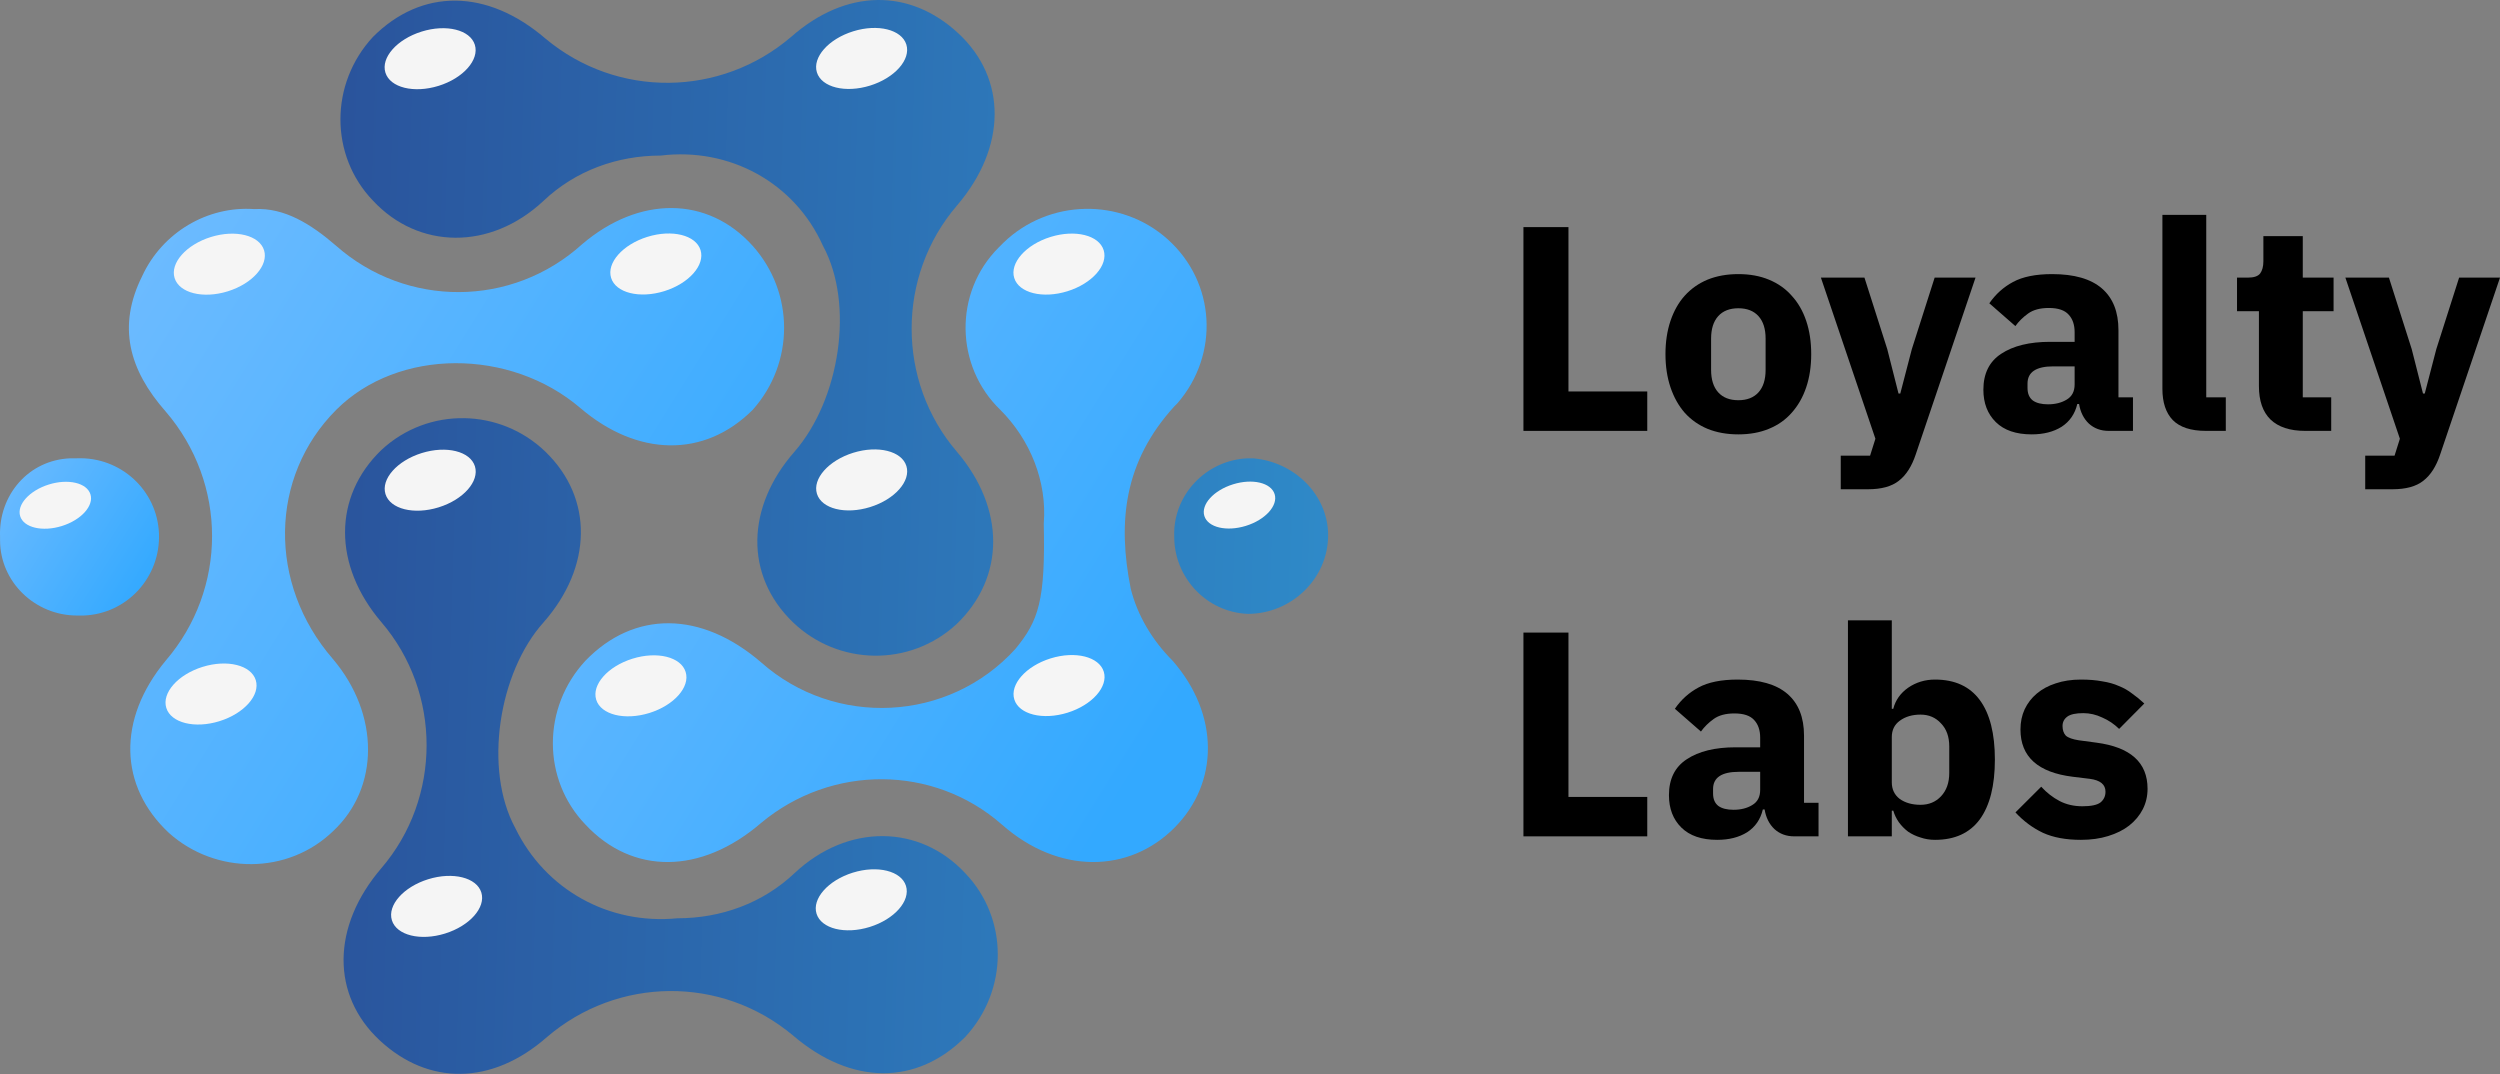<svg width="128" height="55" viewBox="0 0 128 55" fill="none" xmlns="http://www.w3.org/2000/svg">
<rect x="0" y="0" width="128" height="55" fill="#808080" stroke="none"/>
<path d="M33.83 7.965C31.604 7.965 29.463 8.736 27.835 10.277C25.095 12.846 21.413 12.761 19.1 10.277C16.874 7.965 16.874 4.282 19.1 1.885C21.584 -0.599 24.924 -0.599 27.921 1.97C31.604 5.053 36.913 4.968 40.51 1.885C43.336 -0.599 46.59 -0.599 49.074 1.713C51.557 4.026 51.557 7.537 48.988 10.534C45.905 14.131 45.905 19.526 48.988 23.123C51.472 26.035 51.472 29.546 48.988 31.944C46.59 34.17 42.908 34.085 40.596 31.858C38.112 29.46 38.198 25.949 40.681 23.123C42.993 20.468 43.764 15.587 42.137 12.589C40.681 9.335 37.341 7.537 33.83 7.965Z" fill="url(#paint0_linear)"/>
<path d="M34.687 47.016C36.913 47.016 39.054 46.245 40.681 44.704C43.422 42.135 47.104 42.22 49.416 44.704C51.643 47.016 51.643 50.699 49.416 53.096C46.933 55.58 43.593 55.58 40.596 53.011C36.913 49.928 31.604 50.014 28.007 53.096C25.181 55.58 21.927 55.58 19.443 53.268C16.959 50.956 16.959 47.444 19.529 44.447C22.612 40.85 22.612 35.455 19.529 31.858C17.045 28.946 17.045 25.435 19.529 23.037C21.927 20.811 25.609 20.896 27.921 23.123C30.405 25.521 30.319 29.032 27.836 31.858C25.523 34.427 24.753 39.394 26.38 42.392C27.921 45.56 31.175 47.359 34.687 47.016Z" fill="url(#paint1_linear)"/>
<path d="M53.441 26.805C53.613 24.664 52.756 22.523 51.215 20.982C48.903 18.755 48.817 14.987 51.129 12.675C51.215 12.589 51.3 12.503 51.386 12.418C53.698 10.191 57.381 10.105 59.779 12.246C62.262 14.473 62.433 18.155 60.292 20.639C60.207 20.725 60.207 20.725 60.121 20.81C57.552 23.636 57.209 26.719 57.895 30.145C58.237 31.515 59.008 32.8 60.036 33.827C62.433 36.568 62.433 40.079 60.121 42.391C57.809 44.703 54.212 44.789 51.3 42.22C47.789 39.137 42.565 39.137 38.969 42.134C35.886 44.789 32.374 44.789 29.977 42.22C27.75 39.908 27.75 36.225 29.977 33.827C32.46 31.258 35.886 31.258 38.969 33.913C42.737 37.253 48.56 36.996 51.986 33.228C53.184 31.772 53.527 30.744 53.441 26.805Z" fill="url(#paint2_linear)"/>
<path d="M13.02 10.706C14.561 10.62 15.932 11.476 17.216 12.59C20.813 15.758 26.208 15.758 29.805 12.504C32.717 10.02 36.228 10.02 38.54 12.59C40.681 14.987 40.681 18.584 38.54 20.982C36.057 23.466 32.631 23.38 29.719 20.896C26.123 17.814 20.385 17.814 17.216 20.982C13.791 24.408 13.705 29.889 17.045 33.742C19.443 36.568 19.443 40.336 17.045 42.563C14.733 44.789 11.05 44.789 8.652 42.649C6.083 40.251 5.998 36.825 8.481 33.828C11.65 30.145 11.65 24.75 8.481 21.068C6.597 18.927 5.998 16.7 7.282 14.131C8.31 11.905 10.622 10.534 13.02 10.706Z" fill="url(#paint3_linear)"/>
<path d="M68 27.405C68 29.631 66.116 31.43 63.889 31.43C61.748 31.344 60.121 29.546 60.121 27.49C60.036 25.349 61.748 23.551 63.889 23.465C63.975 23.465 64.061 23.465 64.146 23.465C66.287 23.637 68 25.349 68 27.405Z" fill="url(#paint4_linear)"/>
<path d="M3.943 31.515C1.802 31.515 0.003 29.803 0.003 27.662C0.003 27.576 0.003 27.491 0.003 27.491C-0.082 25.349 1.459 23.551 3.6 23.465C3.686 23.465 3.857 23.465 3.943 23.465C6.169 23.38 8.053 25.093 8.139 27.319C8.225 29.546 6.512 31.43 4.285 31.515C4.2 31.515 4.028 31.515 3.943 31.515Z" fill="url(#paint5_linear)"/>
<path d="M3.163 26.933C4.156 26.624 4.814 25.897 4.631 25.31C4.449 24.723 3.495 24.497 2.502 24.806C1.508 25.115 0.85 25.842 1.033 26.429C1.216 27.016 2.169 27.241 3.163 26.933Z" fill="#F5F5F5"/>
<path d="M63.793 26.923C64.786 26.614 65.444 25.887 65.261 25.3C65.079 24.713 64.125 24.488 63.132 24.797C62.138 25.105 61.48 25.832 61.663 26.419C61.846 27.006 62.799 27.232 63.793 26.923Z" fill="#F5F5F5"/>
<path d="M11.662 14.916C12.927 14.522 13.758 13.581 13.52 12.813C13.281 12.046 12.062 11.742 10.797 12.135C9.533 12.528 8.701 13.47 8.94 14.237C9.179 15.005 10.397 15.309 11.662 14.916Z" fill="#F5F5F5"/>
<path d="M34.011 14.907C35.275 14.514 36.107 13.572 35.868 12.805C35.63 12.037 34.411 11.733 33.146 12.127C31.882 12.52 31.05 13.461 31.289 14.229C31.527 14.996 32.746 15.3 34.011 14.907Z" fill="#F5F5F5"/>
<path d="M11.237 36.924C12.502 36.531 13.333 35.59 13.095 34.822C12.856 34.054 11.637 33.751 10.373 34.144C9.108 34.537 8.276 35.478 8.515 36.246C8.754 37.014 9.973 37.318 11.237 36.924Z" fill="#F5F5F5"/>
<path d="M22.459 25.976C23.723 25.583 24.555 24.642 24.316 23.874C24.078 23.106 22.859 22.803 21.594 23.196C20.33 23.589 19.498 24.53 19.737 25.298C19.976 26.066 21.194 26.369 22.459 25.976Z" fill="#F5F5F5"/>
<path d="M22.455 4.396C23.719 4.003 24.551 3.062 24.312 2.294C24.073 1.526 22.855 1.223 21.59 1.616C20.326 2.009 19.494 2.95 19.733 3.718C19.971 4.486 21.19 4.789 22.455 4.396Z" fill="#F5F5F5"/>
<path d="M44.547 4.383C45.812 3.99 46.644 3.049 46.405 2.281C46.166 1.513 44.947 1.209 43.683 1.603C42.418 1.996 41.587 2.937 41.825 3.705C42.064 4.472 43.283 4.776 44.547 4.383Z" fill="#F5F5F5"/>
<path d="M44.55 25.962C45.815 25.569 46.646 24.628 46.407 23.86C46.169 23.093 44.95 22.789 43.685 23.182C42.421 23.575 41.589 24.517 41.828 25.284C42.067 26.052 43.285 26.356 44.55 25.962Z" fill="#F5F5F5"/>
<path d="M33.248 36.505C34.513 36.112 35.344 35.171 35.105 34.403C34.867 33.635 33.648 33.331 32.383 33.725C31.119 34.118 30.287 35.059 30.526 35.827C30.765 36.594 31.983 36.898 33.248 36.505Z" fill="#F5F5F5"/>
<path d="M22.787 47.797C24.051 47.404 24.883 46.463 24.644 45.695C24.405 44.928 23.187 44.624 21.922 45.017C20.657 45.41 19.826 46.351 20.065 47.119C20.303 47.887 21.522 48.191 22.787 47.797Z" fill="#F5F5F5"/>
<path d="M44.529 47.461C45.794 47.067 46.625 46.126 46.386 45.358C46.148 44.591 44.929 44.287 43.664 44.68C42.4 45.073 41.568 46.014 41.807 46.782C42.046 47.55 43.264 47.854 44.529 47.461Z" fill="#F5F5F5"/>
<path d="M54.655 36.491C55.92 36.098 56.751 35.157 56.513 34.389C56.274 33.621 55.055 33.317 53.791 33.71C52.526 34.104 51.694 35.045 51.933 35.813C52.172 36.58 53.391 36.884 54.655 36.491Z" fill="#F5F5F5"/>
<path d="M54.651 14.912C55.916 14.519 56.747 13.578 56.508 12.81C56.27 12.042 55.051 11.739 53.786 12.132C52.522 12.525 51.69 13.466 51.929 14.234C52.168 15.002 53.386 15.305 54.651 14.912Z" fill="#F5F5F5"/>
<path d="M78 22.061V11.628H80.305V20.043H84.34V22.061H78Z" fill="black"/>
<path d="M89.004 22.24C88.417 22.24 87.891 22.145 87.426 21.956C86.971 21.767 86.582 21.493 86.258 21.134C85.945 20.775 85.702 20.342 85.53 19.834C85.359 19.326 85.272 18.758 85.272 18.13C85.272 17.502 85.359 16.934 85.53 16.426C85.702 15.918 85.945 15.489 86.258 15.14C86.582 14.782 86.971 14.508 87.426 14.318C87.891 14.129 88.417 14.034 89.004 14.034C89.59 14.034 90.111 14.129 90.566 14.318C91.031 14.508 91.42 14.782 91.734 15.14C92.057 15.489 92.305 15.918 92.477 16.426C92.649 16.934 92.734 17.502 92.734 18.13C92.734 18.758 92.649 19.326 92.477 19.834C92.305 20.342 92.057 20.775 91.734 21.134C91.42 21.493 91.031 21.767 90.566 21.956C90.111 22.145 89.59 22.24 89.004 22.24ZM89.004 20.491C89.448 20.491 89.792 20.357 90.035 20.088C90.278 19.819 90.399 19.435 90.399 18.937V17.338C90.399 16.839 90.278 16.456 90.035 16.187C89.792 15.918 89.448 15.783 89.004 15.783C88.559 15.783 88.215 15.918 87.972 16.187C87.73 16.456 87.608 16.839 87.608 17.338V18.937C87.608 19.435 87.73 19.819 87.972 20.088C88.215 20.357 88.559 20.491 89.004 20.491Z" fill="black"/>
<path d="M99.054 14.214H101.147L98.084 23.271C97.881 23.879 97.593 24.328 97.219 24.617C96.855 24.906 96.329 25.05 95.642 25.05H94.246V23.331H95.748L96.021 22.464L93.23 14.214H95.46L96.628 17.876L97.204 20.148H97.295L97.886 17.876L99.054 14.214Z" fill="black"/>
<path d="M107.965 22.061C107.56 22.061 107.222 21.936 106.949 21.687C106.686 21.438 106.519 21.104 106.448 20.686H106.357C106.236 21.194 105.968 21.582 105.553 21.852C105.139 22.111 104.628 22.24 104.022 22.24C103.223 22.24 102.611 22.031 102.186 21.612C101.762 21.194 101.549 20.641 101.549 19.953C101.549 19.126 101.853 18.513 102.459 18.115C103.076 17.706 103.91 17.502 104.962 17.502H106.221V17.009C106.221 16.63 106.12 16.331 105.917 16.112C105.715 15.883 105.376 15.768 104.901 15.768C104.456 15.768 104.102 15.863 103.84 16.052C103.577 16.241 103.359 16.456 103.187 16.695L101.853 15.529C102.176 15.061 102.581 14.697 103.066 14.438C103.561 14.169 104.229 14.034 105.068 14.034C106.2 14.034 107.05 14.278 107.616 14.767C108.182 15.255 108.465 15.967 108.465 16.904V20.342H109.208V22.061H107.965ZM104.856 20.701C105.23 20.701 105.548 20.621 105.811 20.462C106.084 20.302 106.221 20.043 106.221 19.684V18.758H105.129C104.249 18.758 103.809 19.052 103.809 19.639V19.864C103.809 20.153 103.9 20.367 104.082 20.506C104.264 20.636 104.522 20.701 104.856 20.701Z" fill="black"/>
<path d="M112.945 22.061C112.176 22.061 111.61 21.877 111.246 21.508C110.892 21.139 110.715 20.606 110.715 19.908V11H112.96V20.342H113.961V22.061H112.945Z" fill="black"/>
<path d="M118.023 22.061C117.245 22.061 116.653 21.866 116.249 21.478C115.854 21.089 115.657 20.521 115.657 19.774V15.932H114.535V14.214H115.096C115.399 14.214 115.607 14.144 115.718 14.004C115.829 13.855 115.885 13.646 115.885 13.377V12.091H117.902V14.214H119.479V15.932H117.902V20.342H119.358V22.061H118.023Z" fill="black"/>
<path d="M125.907 14.214H128L124.936 23.271C124.734 23.879 124.446 24.328 124.072 24.617C123.708 24.906 123.182 25.05 122.495 25.05H121.099V23.331H122.601L122.874 22.464L120.083 14.214H122.313L123.48 17.876L124.057 20.148H124.148L124.739 17.876L125.907 14.214Z" fill="black"/>
<path d="M78 42.821V32.388H80.305V40.803H84.34V42.821H78Z" fill="black"/>
<path d="M91.865 42.821C91.461 42.821 91.122 42.696 90.849 42.447C90.586 42.198 90.419 41.864 90.348 41.446H90.257C90.136 41.954 89.868 42.342 89.454 42.611C89.039 42.87 88.528 43 87.922 43C87.123 43 86.511 42.791 86.087 42.372C85.662 41.954 85.45 41.401 85.45 40.713C85.45 39.886 85.753 39.273 86.36 38.875C86.976 38.466 87.811 38.262 88.862 38.262H90.121V37.769C90.121 37.39 90.02 37.091 89.818 36.872C89.615 36.642 89.277 36.528 88.801 36.528C88.356 36.528 88.003 36.623 87.74 36.812C87.477 37.001 87.259 37.215 87.088 37.455L85.753 36.289C86.076 35.82 86.481 35.457 86.966 35.198C87.462 34.929 88.129 34.794 88.968 34.794C90.101 34.794 90.95 35.038 91.516 35.526C92.082 36.015 92.366 36.727 92.366 37.664V41.102H93.109V42.821H91.865ZM88.756 41.461C89.13 41.461 89.448 41.381 89.711 41.221C89.984 41.062 90.121 40.803 90.121 40.444V39.517H89.029C88.149 39.517 87.709 39.811 87.709 40.399V40.623C87.709 40.912 87.8 41.127 87.982 41.266C88.164 41.396 88.422 41.461 88.756 41.461Z" fill="black"/>
<path d="M94.615 31.76H96.86V36.289H96.936C97.047 35.85 97.3 35.492 97.694 35.213C98.099 34.934 98.559 34.794 99.074 34.794C100.085 34.794 100.849 35.143 101.364 35.84C101.88 36.538 102.138 37.554 102.138 38.89C102.138 40.225 101.88 41.246 101.364 41.954C100.849 42.651 100.085 43 99.074 43C98.811 43 98.564 42.96 98.331 42.88C98.099 42.811 97.886 42.711 97.694 42.581C97.512 42.442 97.355 42.282 97.224 42.103C97.093 41.914 96.996 41.715 96.936 41.505H96.86V42.821H94.615V31.76ZM98.331 41.206C98.756 41.206 99.105 41.062 99.378 40.773C99.661 40.474 99.802 40.075 99.802 39.577V38.217C99.802 37.719 99.661 37.325 99.378 37.036C99.105 36.737 98.756 36.588 98.331 36.588C97.906 36.588 97.553 36.692 97.269 36.902C96.996 37.101 96.86 37.38 96.86 37.739V40.055C96.86 40.414 96.996 40.698 97.269 40.907C97.553 41.107 97.906 41.206 98.331 41.206Z" fill="black"/>
<path d="M106.542 43C105.774 43 105.127 42.88 104.601 42.641C104.075 42.392 103.605 42.043 103.191 41.595L104.51 40.28C104.793 40.589 105.107 40.833 105.45 41.012C105.794 41.191 106.183 41.281 106.618 41.281C107.063 41.281 107.371 41.216 107.543 41.087C107.715 40.947 107.801 40.763 107.801 40.534C107.801 40.165 107.533 39.946 106.997 39.876L106.133 39.771C104.343 39.552 103.448 38.745 103.448 37.35C103.448 36.971 103.519 36.628 103.661 36.319C103.812 36 104.02 35.731 104.283 35.511C104.556 35.282 104.879 35.108 105.253 34.988C105.637 34.859 106.067 34.794 106.542 34.794C106.957 34.794 107.321 34.824 107.634 34.884C107.958 34.934 108.241 35.013 108.484 35.123C108.736 35.222 108.964 35.352 109.166 35.511C109.379 35.661 109.586 35.83 109.788 36.02L108.499 37.32C108.246 37.071 107.958 36.877 107.634 36.737C107.321 36.588 106.997 36.513 106.664 36.513C106.279 36.513 106.006 36.573 105.845 36.692C105.683 36.812 105.602 36.971 105.602 37.171C105.602 37.38 105.658 37.544 105.769 37.664C105.89 37.773 106.113 37.853 106.436 37.903L107.331 38.023C109.08 38.252 109.955 39.039 109.955 40.384C109.955 40.763 109.874 41.112 109.712 41.431C109.55 41.749 109.318 42.028 109.015 42.268C108.721 42.497 108.362 42.676 107.938 42.806C107.523 42.935 107.058 43 106.542 43Z" fill="black"/>
<defs>
<linearGradient id="paint0_linear" x1="82.071" y1="17.881" x2="-8.252" y2="15.089" gradientUnits="userSpaceOnUse">
<stop stop-color="#3098D4"/>
<stop offset="1" stop-color="#273986"/>
</linearGradient>
<linearGradient id="paint1_linear" x1="81.385" y1="39.966" x2="-8.938" y2="37.174" gradientUnits="userSpaceOnUse">
<stop stop-color="#3098D4"/>
<stop offset="1" stop-color="#273986"/>
</linearGradient>
<linearGradient id="paint2_linear" x1="1.309" y1="0.304" x2="59.894" y2="36.923" gradientUnits="userSpaceOnUse">
<stop stop-color="#99C9FF"/>
<stop offset="1" stop-color="#33A9FF"/>
</linearGradient>
<linearGradient id="paint3_linear" x1="-20.405" y1="0.217" x2="38.332" y2="36.778" gradientUnits="userSpaceOnUse">
<stop stop-color="#99C9FF"/>
<stop offset="1" stop-color="#33A9FF"/>
</linearGradient>
<linearGradient id="paint4_linear" x1="81.754" y1="28.026" x2="-8.569" y2="25.243" gradientUnits="userSpaceOnUse">
<stop stop-color="#3098D4"/>
<stop offset="1" stop-color="#273986"/>
</linearGradient>
<linearGradient id="paint5_linear" x1="-6.554" y1="20.961" x2="7.603" y2="29.883" gradientUnits="userSpaceOnUse">
<stop stop-color="#99C9FF"/>
<stop offset="1" stop-color="#33A9FF"/>
</linearGradient>
</defs>
</svg>
